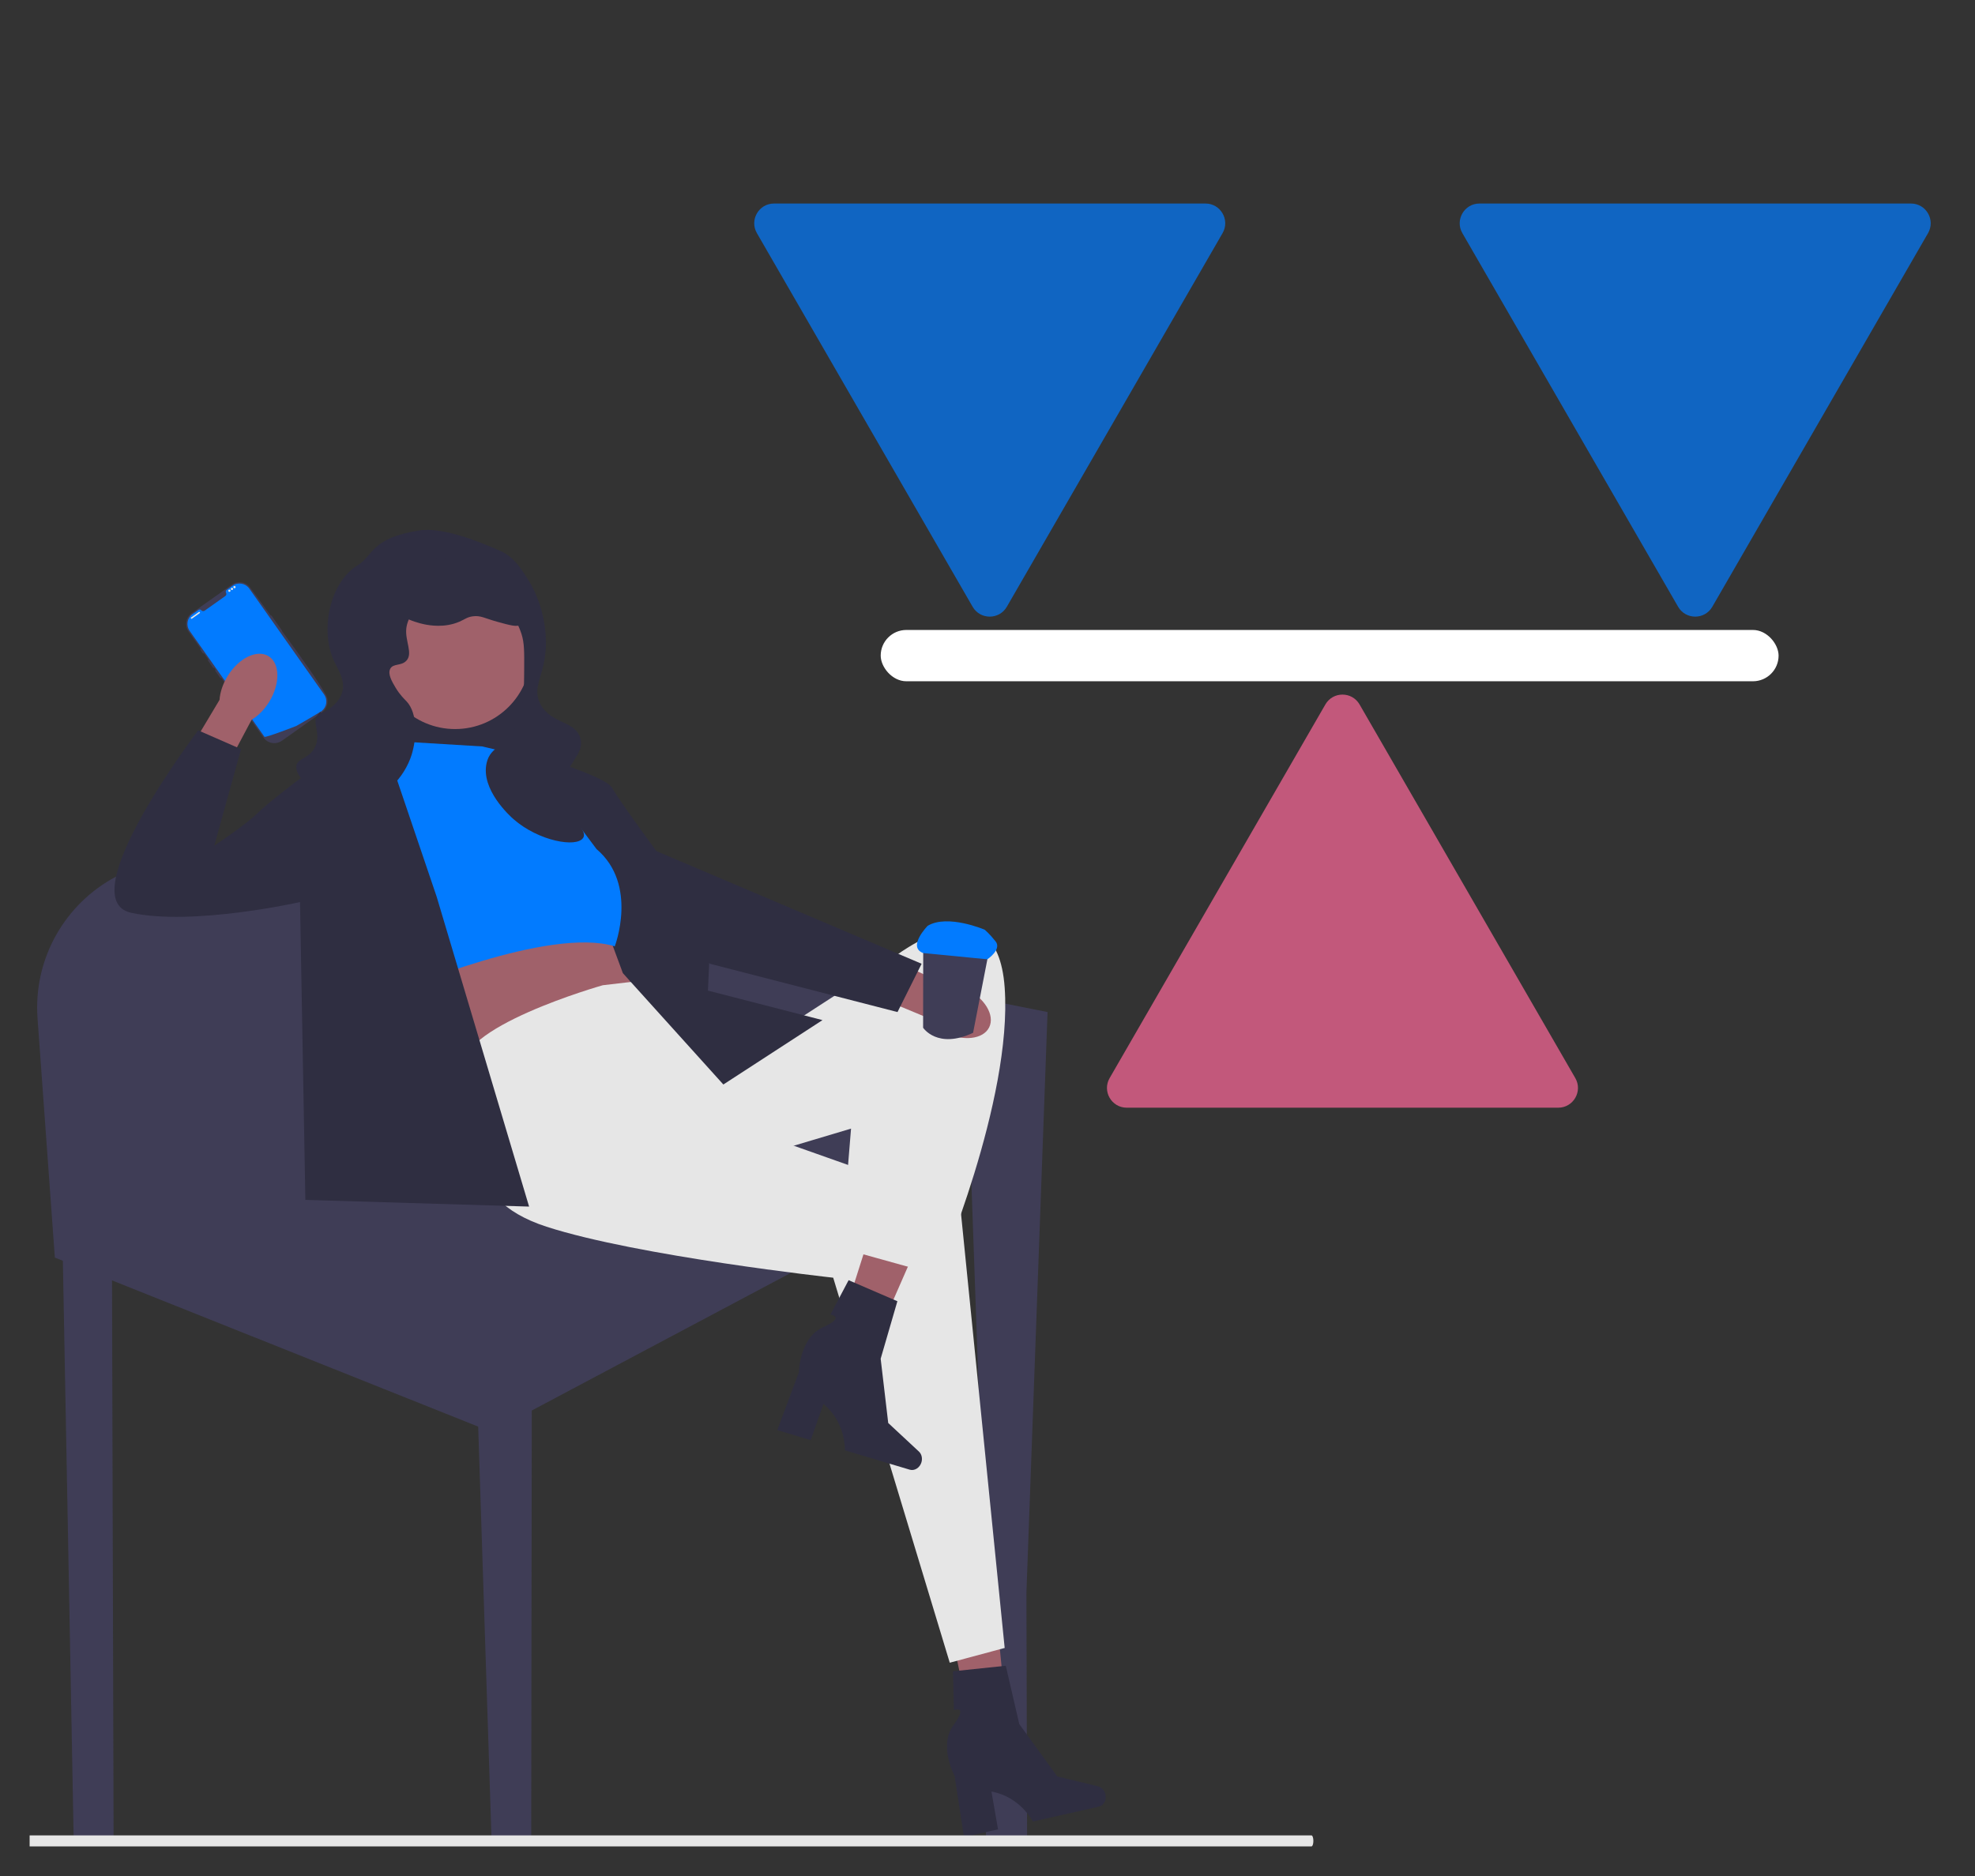 <svg width="200" height="190" viewBox="0 0 200 190" fill="none" xmlns="http://www.w3.org/2000/svg">
<rect x="0" y="0" width="200" height="190" fill="#333333" stroke="none"/>
<g id="stability" clip-path="url(#clip0_163_10)">
<g id="lightGroup">
<path id="light1" opacity="0.7" d="M134.214 71.348C134.984 70.015 136.908 70.015 137.678 71.348L159.524 109.187C160.294 110.52 159.332 112.187 157.792 112.187H114.1C112.56 112.187 111.598 110.52 112.368 109.187L134.214 71.348Z" fill="#FF689B"/>
</g>
<g id="darkGroup">
<path id="dark1" opacity="0.7" d="M101.958 61.452C101.188 62.785 99.263 62.785 98.494 61.452L76.648 23.613C75.878 22.28 76.84 20.613 78.38 20.613L122.072 20.613C123.612 20.613 124.574 22.28 123.804 23.613L101.958 61.452Z" fill="#027BFF"/>
<path id="dark2" opacity="0.7" d="M173.399 61.452C172.629 62.785 170.704 62.785 169.935 61.452L148.088 23.613C147.319 22.28 148.281 20.613 149.82 20.613L193.513 20.613C195.052 20.613 196.015 22.28 195.245 23.613L173.399 61.452Z" fill="#027BFF"/>
</g>
<g id="barGroup">
<rect id="bar" x="89.185" y="63.802" width="90.925" height="5.196" rx="2.598" fill="white"/>
</g>
<g id="womanChair">
<path id="Vector" d="M104.003 183.618L104.009 185.779V186.235H99.844V185.55L99.841 177.102L99.835 168.917V167.414L99.833 161.322L99.83 161.224L99.106 140.711V140.694L98.368 119.784V119.781L98.349 119.213L94.754 121.124L90.32 123.48L88.215 124.599L85.208 126.194L80.14 128.89H80.137L53.851 142.855L53.796 185.779V186.235H49.775L49.759 185.779L48.424 144.485L9.656 129.004L5.554 127.365L3.801 103.134C3.362 97.061 6.612 91.493 11.757 88.781C13.026 88.113 14.41 87.618 15.881 87.333L21.801 86.183L36.578 83.311L41.358 82.384L47.607 81.17L50.071 80.691L54.122 79.903L54.488 79.833L55.63 79.61L56.038 79.531L56.7 79.403L57.166 80.229C57.169 80.229 57.169 80.232 57.169 80.235L59.915 85.115L60.409 85.996L60.411 85.999L62.791 90.224C62.791 90.224 62.794 90.227 62.794 90.23L65.111 94.349L69.658 95.254L71.899 95.7L85.791 98.463L87.623 98.83H87.626L92.26 99.751L93.486 99.996L99.214 101.134L99.258 101.143L101.8 101.648L106.082 102.501L103.941 161.322L103.981 175.662V175.665L104.003 183.618H104.003Z" fill="#3F3D56"/>
<g id="Group">
<path id="Vector_2" d="M32.926 70.265C32.318 69.118 30.57 66.664 28.557 63.909C28.183 63.395 27.8 62.873 27.415 62.346C26.728 61.414 26.031 60.466 25.355 59.542C24.924 58.933 24.08 58.789 23.473 59.218L19.424 62.088C18.817 62.517 18.67 63.362 19.101 63.971L20.32 65.697L20.64 66.151L21.112 66.819L21.679 67.621V67.623L21.839 67.846L22.403 68.648L22.715 69.088L25.448 72.958L26.674 74.694C27.103 75.303 27.947 75.447 28.555 75.017L32.076 72.52L32.573 72.17L32.603 72.148C33.211 71.719 33.357 70.873 32.926 70.265V70.265Z" fill="#3F3D56"/>
<path id="Vector_3" d="M28.552 63.849L27.496 62.357C27.477 62.33 27.442 62.325 27.418 62.343L27.415 62.346C27.39 62.362 27.385 62.395 27.404 62.422L28.46 63.917C28.476 63.941 28.511 63.947 28.538 63.931C28.546 63.925 28.552 63.917 28.557 63.909C28.565 63.89 28.565 63.868 28.552 63.849H28.552Z" fill="#3F3D56"/>
<path id="Vector_4" d="M25.25 59.616L32.822 70.339C33.196 70.868 33.09 71.593 32.593 71.995L32.593 71.996C32.586 72.001 32.578 72.007 32.571 72.013C32.557 72.024 32.544 72.034 32.53 72.043C32.53 72.043 32.476 72.076 32.377 72.135C32.278 72.195 32.132 72.282 31.951 72.39C31.897 72.423 31.839 72.457 31.779 72.493C31.658 72.564 31.525 72.643 31.383 72.727C31.326 72.76 31.267 72.794 31.207 72.83C30.9 73.01 30.555 73.21 30.19 73.419C30.128 73.455 30.066 73.49 30.003 73.526C29.986 73.535 26.866 74.745 26.778 74.62L19.206 63.897C18.816 63.345 18.947 62.582 19.498 62.192L20.093 61.77C20.188 61.703 20.317 61.723 20.392 61.812C20.397 61.818 20.402 61.824 20.408 61.83C20.493 61.913 20.627 61.917 20.724 61.849L22.816 60.367C22.913 60.298 22.953 60.17 22.903 60.062C22.9 60.055 22.896 60.048 22.892 60.041C22.834 59.941 22.858 59.812 22.953 59.745L23.548 59.323C24.099 58.933 24.86 59.064 25.25 59.616H25.25Z" fill="#027BFF"/>
<path id="Vector_5" d="M20.637 66.096L20.371 65.721C20.36 65.705 20.341 65.694 20.32 65.697C20.311 65.697 20.301 65.702 20.293 65.708C20.268 65.727 20.26 65.762 20.279 65.787L20.542 66.161C20.561 66.186 20.596 66.194 20.623 66.175C20.632 66.17 20.637 66.161 20.64 66.151C20.648 66.134 20.648 66.112 20.637 66.096L20.637 66.096Z" fill="#3F3D56"/>
<path id="Vector_6" d="M21.674 67.566L21.163 66.841C21.15 66.825 21.131 66.816 21.112 66.819C21.101 66.819 21.09 66.822 21.085 66.827C21.058 66.846 21.052 66.882 21.071 66.909L21.581 67.632C21.6 67.656 21.636 67.664 21.66 67.645C21.668 67.64 21.674 67.632 21.679 67.623V67.621C21.687 67.604 21.687 67.583 21.674 67.566V67.566Z" fill="#3F3D56"/>
<path id="Vector_7" d="M22.398 68.594L21.888 67.868C21.874 67.852 21.855 67.844 21.839 67.846C21.828 67.846 21.817 67.849 21.809 67.854C21.782 67.873 21.777 67.909 21.796 67.936L22.306 68.659C22.325 68.683 22.36 68.691 22.384 68.672C22.393 68.667 22.401 68.659 22.403 68.648C22.412 68.632 22.412 68.61 22.398 68.594V68.594Z" fill="#3F3D56"/>
<path id="Vector_8" d="M20.143 61.98L19.35 62.542C19.318 62.564 19.31 62.609 19.333 62.641C19.356 62.673 19.401 62.681 19.433 62.658L20.225 62.097C20.257 62.074 20.265 62.03 20.242 61.998C20.219 61.965 20.175 61.958 20.143 61.98Z" fill="#E6E6E6"/>
<path id="Vector_9" d="M23.232 59.942C23.295 59.942 23.346 59.891 23.346 59.828C23.346 59.764 23.295 59.713 23.232 59.713C23.169 59.713 23.118 59.764 23.118 59.828C23.118 59.891 23.169 59.942 23.232 59.942Z" fill="#E6E6E6"/>
<path id="Vector_10" d="M23.488 59.76C23.551 59.76 23.602 59.709 23.602 59.646C23.602 59.583 23.551 59.532 23.488 59.532C23.425 59.532 23.374 59.583 23.374 59.646C23.374 59.709 23.425 59.76 23.488 59.76Z" fill="#E6E6E6"/>
<path id="Vector_11" d="M23.744 59.579C23.808 59.579 23.859 59.528 23.859 59.464C23.859 59.401 23.808 59.35 23.744 59.35C23.681 59.35 23.63 59.401 23.63 59.464C23.63 59.528 23.681 59.579 23.744 59.579Z" fill="#E6E6E6"/>
</g>
<path id="Vector_12" d="M54.122 66.224H38.385V81.17H54.122V66.224Z" fill="#2F2E41"/>
<path id="Vector_13" d="M27.264 71.075C26.771 71.877 26.137 72.501 25.484 72.889L21.268 80.827L17.555 78.707L22.231 70.883C22.283 70.124 22.554 69.277 23.048 68.475C24.174 66.642 26.031 65.739 27.195 66.457C28.36 67.175 28.39 69.242 27.264 71.075V71.075Z" fill="#A0616A"/>
<g id="Group_2">
<path id="Vector_14" d="M98.811 177.308L102.195 176.629L100.668 161.056L95.673 162.058L98.811 177.308Z" fill="#A0616A"/>
<path id="Vector_15" d="M111.943 181.74C112.071 182.31 111.771 182.862 111.273 182.975L104.59 184.481C104.59 184.481 103.337 181.981 100.4 181.446L101.066 185.275L97.618 186.052L96.668 179.868C96.668 179.868 95.013 176.818 96.554 174.721C98.096 172.624 96.596 173.206 96.596 173.206L96.503 169.267L101.851 168.706L103.218 174.614L107.066 179.917L111.187 180.916C111.553 181.005 111.851 181.329 111.943 181.74H111.943V181.74Z" fill="#2F2E41"/>
</g>
<path id="Vector_16" d="M40.42 97.61L40.691 99.512C40.691 99.512 46.389 105.762 47.746 108.48L64.204 100.327L61.312 93.534L40.42 97.61V97.61Z" fill="#A0616A"/>
<path id="Vector_17" d="M61.041 99.784C61.041 99.784 45.663 104.132 46.975 108.48C48.288 112.827 49.099 114.613 49.099 114.613C49.099 114.613 46.118 121.251 55.343 124.24C64.568 127.23 84.375 129.404 84.375 129.404L96.178 168.398L101.74 166.904L97.225 121.999L75.15 114.186L76.507 106.034L71.894 107.936L64.204 99.413L61.041 99.784V99.784Z" fill="#E6E6E6"/>
<g id="Group_3">
<path id="Vector_18" d="M84.021 137.8L87.305 138.866L93.58 124.535L88.733 122.962L84.021 137.8Z" fill="#A0616A"/>
<path id="Vector_19" d="M93.311 148.099C93.144 148.659 92.612 148.994 92.123 148.848L85.559 146.887C85.559 146.887 85.687 144.094 83.386 142.188L82.097 145.853L78.71 144.842L80.902 138.983C80.902 138.983 80.949 135.512 83.317 134.438C85.686 133.364 84.094 133.137 84.094 133.137L85.936 129.656L90.874 131.787L89.181 137.61L89.947 144.12L93.053 147.01C93.33 147.267 93.431 147.695 93.311 148.099L93.311 148.099V148.099Z" fill="#2F2E41"/>
</g>
<path id="Vector_20" d="M70.562 108.48L76.507 106.034L90.344 97.067C90.344 97.067 100.926 88.589 101.74 100.029C102.554 111.469 94.957 129.132 94.957 129.132L85.189 126.414L86.182 114.305L73.386 118.126L70.562 108.48V108.48Z" fill="#E6E6E6"/>
<path id="Vector_21" d="M55.572 78.274L63.076 98.561L73.251 109.838L83.29 103.316L71.69 100.327L71.998 93.534L55.572 78.274Z" fill="#2F2E41"/>
<path id="Vector_22" d="M11.502 185.652V186.235H7.461L7.45 185.652L6.053 110.982H11.287L11.297 113.077L11.502 185.652Z" fill="#3F3D56"/>
<path id="Vector_23" d="M95.587 104.552C94.743 104.136 94.063 103.564 93.615 102.949L85.324 99.5L87.079 95.597L95.3 99.516C96.059 99.496 96.927 99.686 97.771 100.101C99.7 101.05 100.774 102.816 100.171 104.045C99.568 105.274 97.516 105.501 95.587 104.552V104.552V104.552Z" fill="#A0616A"/>
<path id="Vector_24" d="M51.816 77.229L53.733 76.396C53.733 76.396 61.312 78.558 61.99 79.796C62.669 81.034 66.467 86.197 66.467 86.197L93.329 97.61L90.887 102.501L71.894 97.61L61.584 86.74L51.816 77.229V77.229Z" fill="#2F2E41"/>
<path id="Vector_25" d="M48.831 75.599L39.877 75.055L35.264 77.501L40.42 100.327C40.42 100.327 55.601 93.806 62.255 95.844C62.255 95.844 64.662 89.599 60.409 85.996L53.444 76.686L48.831 75.599V75.599Z" fill="#027BFF"/>
<path id="Vector_26" d="M39.334 76.414L39.248 75.533L30.381 78.86C30.381 78.86 27.125 81.305 26.039 82.392C24.954 83.479 21.698 85.653 21.698 85.653L24.411 75.871L20.07 73.969C20.07 73.969 7.046 91.088 13.287 92.447C19.527 93.806 30.381 91.36 30.381 91.36L30.923 121.523L53.579 122.202L44.218 90.816L39.334 76.414V76.414Z" fill="#2F2E41"/>
<path id="Vector_27" d="M46.087 73.838C50.325 73.838 53.76 70.398 53.76 66.154C53.76 61.91 50.325 58.469 46.087 58.469C41.849 58.469 38.414 61.91 38.414 66.154C38.414 70.398 41.849 73.838 46.087 73.838Z" fill="#A0616A"/>
<path id="Vector_28" d="M42.455 53.724C37.551 54.484 37.784 56.309 36.214 57.257C33.448 58.926 32.356 63.746 33.817 66.926C34.208 67.776 35.031 68.935 34.631 70.187C34.325 71.148 33.441 71.715 33.275 71.817C31.916 72.658 32.803 71.658 32.189 72.361C31.511 73.137 32.561 74.233 31.918 75.622C31.347 76.853 30.171 76.75 30.019 77.524C29.756 78.858 32.775 81.539 35.988 81.328C38.849 81.141 40.974 78.718 41.686 76.437C42.163 74.909 42.368 72.28 41.143 71.002C40.971 70.823 40.502 70.389 40.058 69.644C39.707 69.054 39.244 68.277 39.515 67.741C39.804 67.17 40.622 67.471 41.143 66.926C41.85 66.187 41.01 64.939 41.143 63.665C41.368 61.508 44.42 58.914 47.655 59.318C51.325 59.775 52.671 63.772 52.81 64.209C53.099 65.114 53.093 65.99 53.082 67.741C53.065 70.255 53.055 71.831 52.268 73.448C51.136 75.774 49.693 75.523 49.283 77.252C48.643 79.949 51.652 82.657 51.996 82.959C54.548 85.199 58.401 85.872 59.051 84.861C59.636 83.95 57.066 82.532 57.152 79.698C57.225 77.242 59.21 76.493 58.779 74.807C58.306 72.95 55.778 73.374 54.71 71.274C53.713 69.314 55.55 68.227 55.252 64.209C55.189 63.359 54.923 60.919 53.353 58.502C52.661 57.438 51.958 56.355 50.64 55.785C49.164 55.147 45.049 53.322 42.455 53.724V53.724Z" fill="#2F2E41"/>
<path id="Vector_29" d="M39.199 60.517C39.398 62.2 41.921 63.025 42.997 63.235C43.453 63.324 44.994 63.624 46.525 62.963C47.09 62.719 47.297 62.498 47.881 62.42C48.673 62.314 49.072 62.616 50.323 62.963C51.715 63.349 52.41 63.543 52.765 63.235C53.345 62.732 52.9 61.086 52.223 59.974C50.971 57.918 48.679 57.282 47.61 56.985C46.389 56.646 43.911 55.957 41.641 57.257C41.337 57.43 38.996 58.808 39.199 60.517V60.517Z" fill="#2F2E41"/>
<g id="Group_4">
<path id="Vector_30" d="M98.54 104.604C94.919 106.295 93.479 104.087 93.479 104.087L93.481 103.429L93.492 94.961C96.014 93.313 100.27 95.707 100.27 95.707L98.632 104.128L98.54 104.604V104.604Z" fill="#3F3D56"/>
<path id="Vector_31" d="M99.711 94.159C99.711 94.159 95.967 92.554 93.945 93.763C93.945 93.763 91.837 95.903 93.488 96.525L99.988 97.156C99.988 97.156 101.467 96.163 100.822 95.346C100.177 94.53 99.711 94.159 99.711 94.159V94.159Z" fill="#027BFF"/>
</g>
<path id="Vector_32" d="M133 186.444C133 186.751 132.916 187 132.813 187H3V185.889H132.813C132.916 185.889 133 186.138 133 186.444V186.444Z" fill="#E6E6E6"/>
</g>
</g>
<defs>
<clipPath id="clip0_163_10">
<rect width="200" height="190" fill="white"/>
</clipPath>
</defs>
</svg>
